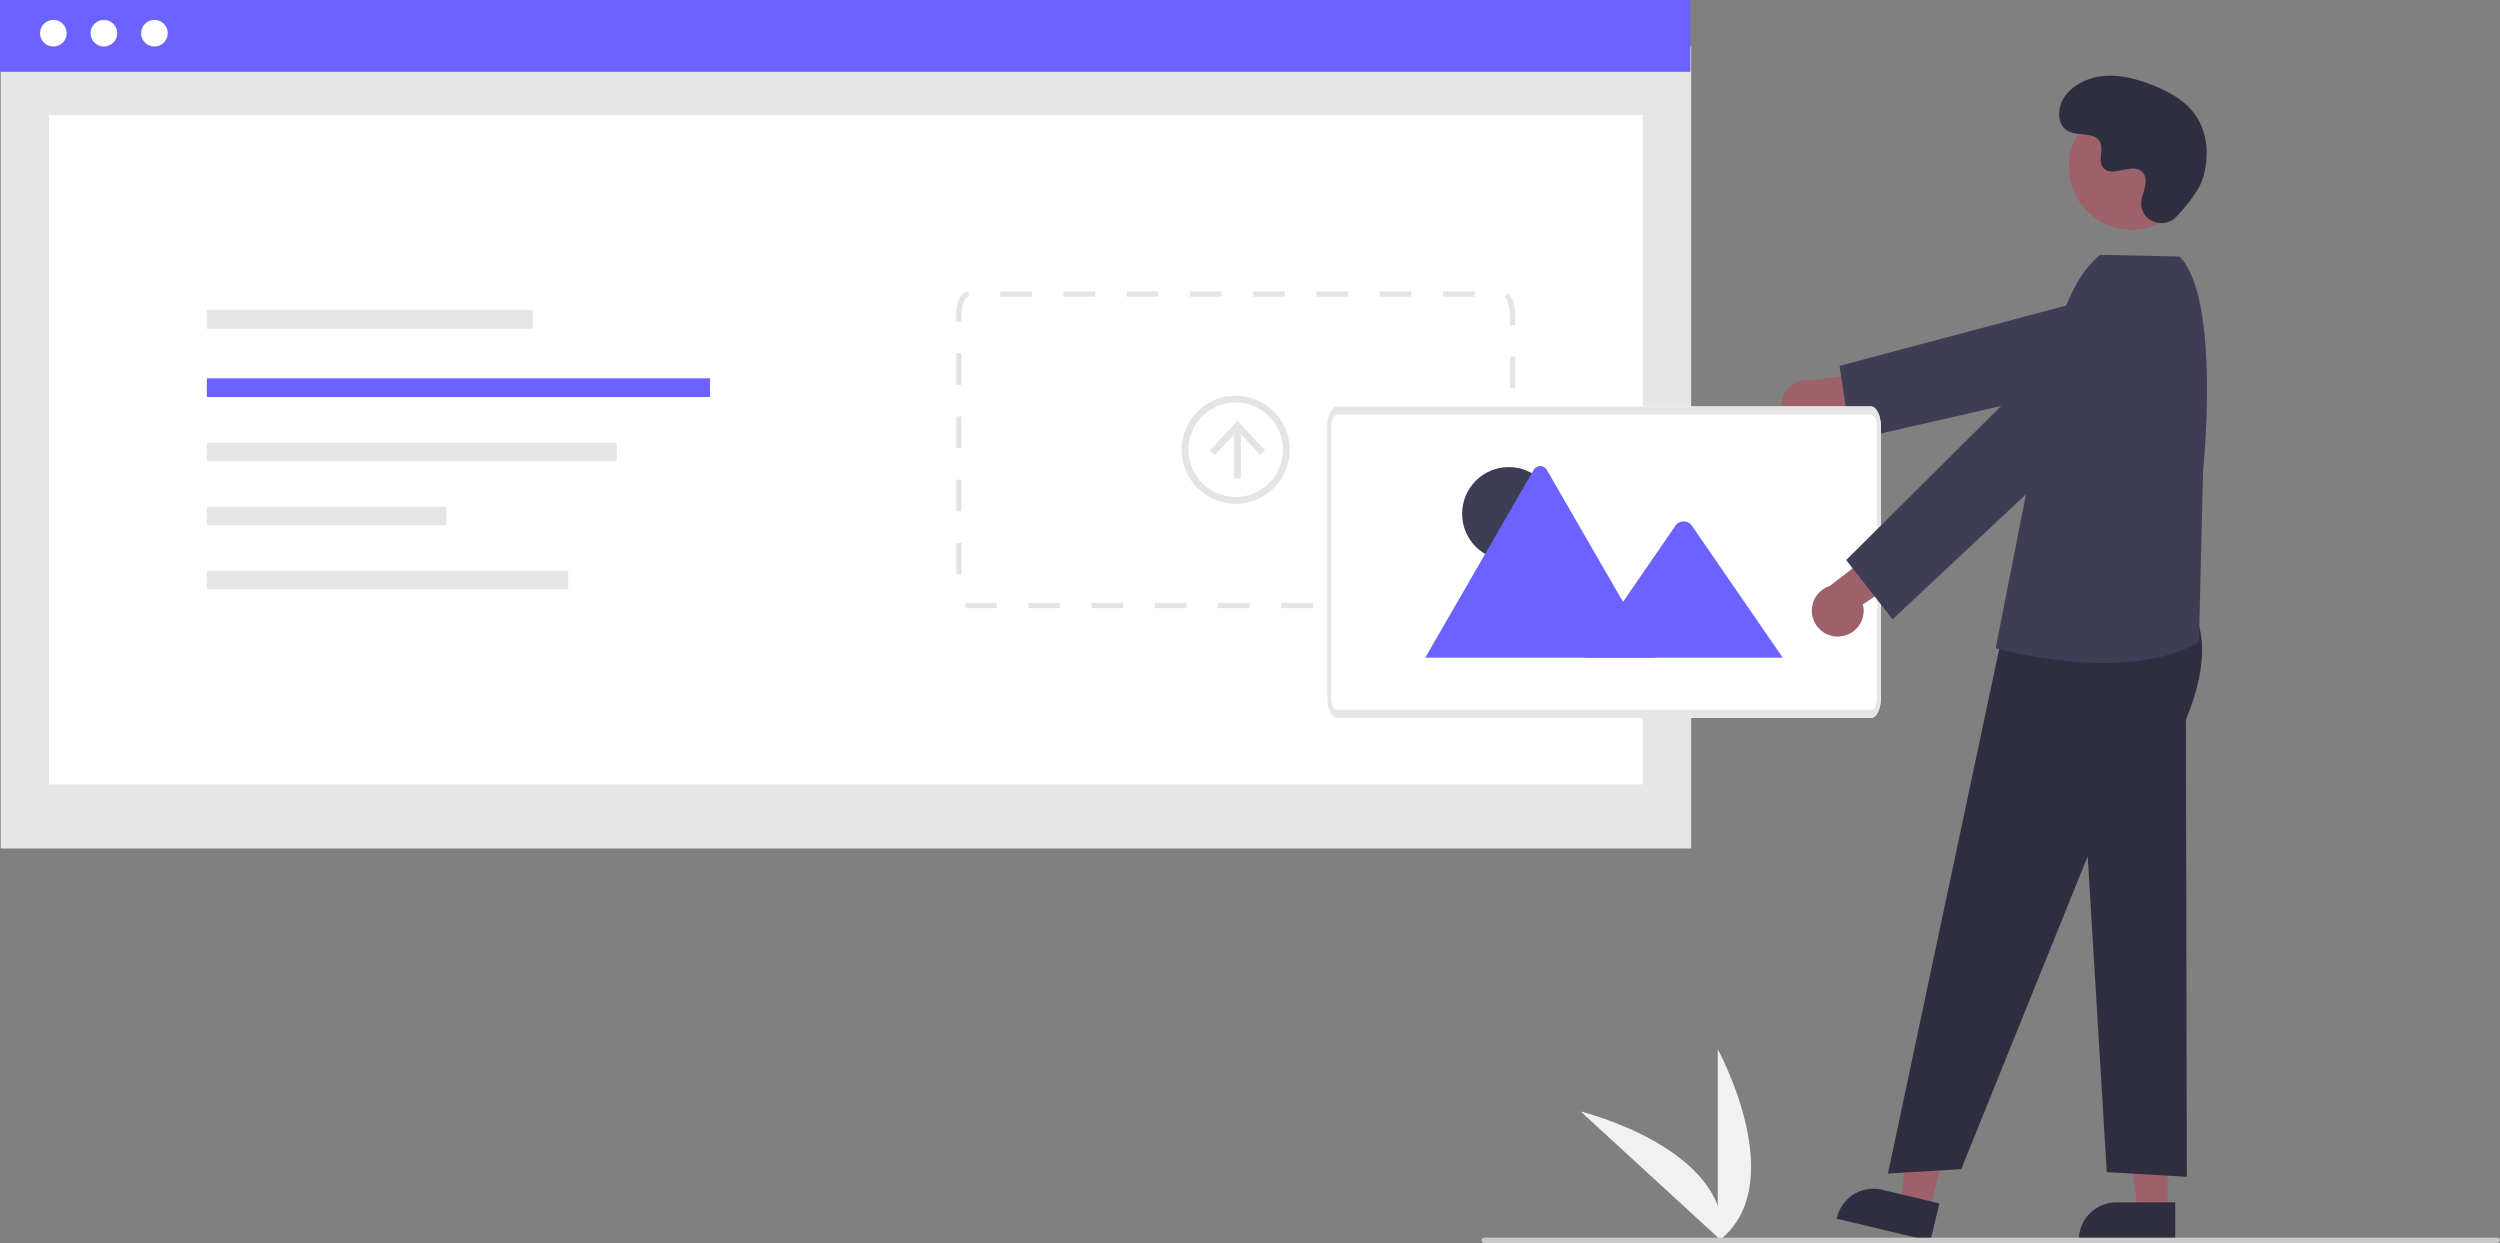 <svg xmlns="http://www.w3.org/2000/svg" data-name="Layer 1" width="940.221" height="467.484" viewBox="0 0 940.221 467.484" xmlns:xlink="http://www.w3.org/1999/xlink"><rect x="0" y="0" width="940.221" height="467.484" fill="#808080" stroke="none"/><path d="M775.918,683.211v-72.34S804.109,662.157,775.918,683.211Z" transform="translate(-129.89 -216.258)" fill="#f1f1f1"/><path d="M777.659,683.198,724.369,634.277S781.215,648.193,777.659,683.198Z" transform="translate(-129.89 -216.258)" fill="#f1f1f1"/><rect id="eeb7425a-d208-4c0d-b95e-02be1fa43e7d" data-name="Rectangle 62" x="0.271" y="17.43" width="635.757" height="301.678" fill="#e6e6e6"/><rect id="ac098a7d-41e7-4a0b-9ebb-e2b896279a43" data-name="Rectangle 75" x="18.451" y="43.299" width="599.398" height="251.699" fill="#fff"/><rect id="f3d044d2-f865-40f6-878a-97b0cdf0b076" data-name="Rectangle 80" width="635.757" height="27.009" fill="#6c63ff"/><circle id="a41597d3-4560-43a6-897a-86e327d3ab8c" data-name="Ellipse 90" cx="20.071" cy="12.493" r="5.006" fill="#fff"/><circle id="a8db4b27-72ff-467a-b7ca-497e0ce2cc93" data-name="Ellipse 91" cx="39.072" cy="12.493" r="5.006" fill="#fff"/><circle id="ba9869b1-9707-4207-be3c-61cfbe485fac" data-name="Ellipse 92" cx="58.074" cy="12.493" r="5.006" fill="#fff"/><path d="M683.118,444.972v-2h11.889l.077,1.999-.038.001Zm-11.889,0H659.339v-2h11.889Zm-23.778,0H635.561v-2h11.889Zm-23.778,0H611.783v-2h11.889Zm-23.778,0H588.005v-2h11.889Zm-23.778,0H564.226v-2h11.889Zm-23.778,0H540.448v-2h11.889Zm-23.778,0H516.67v-2h11.889Zm-23.778,0H494.214a3.077,3.077,0,0,1-1.808-.613l1.165-1.626a1.109,1.109,0,0,0,.646.239h10.565Zm194.944-11.38h-2V421.702h2ZM491.496,432.313h-2V420.424h2Zm208.23-22.5h-2V397.924h2Zm-208.23-1.278h-2V396.646h2Zm208.23-22.5h-2V374.146h2Zm-208.23-1.278h-2V372.868h2Zm208.23-22.5h-2V350.368h2Zm-208.23-1.278h-2V349.089h2Zm208.23-22.5h-2v-4.029c-.002-3.373-1.083-5.67-2.086-6.377l1.152-1.635c1.781,1.254,2.932,4.399,2.934,8.012Zm-208.23-1.278h-2v-2.75c0-4.866,2.012-8.566,4.681-8.608l.031,2c-1.132.018-2.712,2.54-2.712,6.608Zm192.922-9.358H672.529v-2h11.889Zm-23.778,0H648.751v-2h11.889Zm-23.778,0H624.972v-2h11.889Zm-23.778,0H601.194v-2h11.889Zm-23.778,0H577.416v-2H589.305Zm-23.778,0H553.638v-2H565.527Zm-23.778,0H529.859v-2h11.889Zm-23.778,0H506.081v-2h11.889Z" transform="translate(-129.89 -216.258)" fill="#e4e4e4"/><rect id="bf5c6f7d-d465-4263-a791-6917df506e29" data-name="Rectangle 81" x="77.789" y="116.623" width="122.56" height="7.036" fill="#e6e6e6"/><rect id="f8f2b1f1-beba-472f-8554-cd71efd3f80f" data-name="Rectangle 82" x="77.789" y="142.287" width="189.261" height="7.036" fill="#6c63ff"/><rect id="fb4599b7-18da-45bc-afb0-01dc7e2f7680" data-name="Rectangle 83" x="77.789" y="166.464" width="154.243" height="7.036" fill="#e6e6e6"/><rect id="fd7cd703-6235-43d3-ac2b-600a626f2c8b" data-name="Rectangle 84" x="77.789" y="190.552" width="90.045" height="7.036" fill="#e6e6e6"/><rect id="b510e3d8-1d90-415c-a9f7-f3077d64661d" data-name="Rectangle 85" x="77.789" y="214.638" width="135.901" height="7.036" fill="#e6e6e6"/><path d="M805.506,377.716a9.681,9.681,0,0,0,13.468-6.242l34.316-2.435-10.874-14.19-30.92,4.488a9.733,9.733,0,0,0-5.991,18.379Z" transform="translate(-129.89 -216.258)" fill="#9e616a"/><path d="M939.053,356.031l10.806-6.252a14.76,14.76,0,0,0,5.866-19.263l.371-.12a15.167,15.167,0,0,0-17.546-7.624L821.724,353.867l4.224,27.992Z" transform="translate(-129.89 -216.258)" fill="#3f3d56"/><path id="f8ab5adf-0050-4313-a3fc-6665da3c3657-218" data-name="Path 138" d="M833.55,486.259H632.757c-2.052-.005-3.716-3.407-3.718-7.608V376.738c0-4.2,1.666-7.601,3.718-7.608H833.55c2.052.005,3.716,3.407,3.718,7.608V478.651C837.266,482.85,835.6,486.254,833.55,486.259Z" transform="translate(-129.89 -216.258)" fill="#fff"/><g id="b9db5941-fd9d-4256-9412-6bd09c2c2e67" data-name="Group 38"><circle id="b0c1df6c-9d28-49f1-a1f9-a4de637a1a39" data-name="Ellipse 7" cx="567.443" cy="193.222" r="17.558" fill="#3f3d56"/><path id="f27b48c9-eb3a-4b88-89bc-f1c9b7ad6b59-219" data-name="Path 63" d="M752.393,463.587h-86.135a1.763,1.763,0,0,1-.322-.026l40.74-70.563a2.852,2.852,0,0,1,4.965,0l27.34,47.353,1.311,2.265Z" transform="translate(-129.89 -216.258)" fill="#6c63ff"/><path id="fc8cace5-23bc-4b5f-a7ba-908e5d1307f5-220" data-name="Path 65" d="M800.351,463.587H725.85L740.286,442.619l1.039-1.511,18.812-27.327a3.807,3.807,0,0,1,5.654-.337,3.399,3.399,0,0,1,.271.337Z" transform="translate(-129.89 -216.258)" fill="#6c63ff"/></g><path id="b543a181-e408-4cd3-9028-b57a4db0547e-221" data-name="Path 138" d="M833.55,486.259H632.757c-2.052-.005-3.716-3.407-3.718-7.608V376.738c0-4.2,1.666-7.601,3.718-7.608H833.55c2.052.005,3.716,3.407,3.718,7.608V478.651C837.266,482.85,835.6,486.254,833.55,486.259ZM632.757,372.173c-1.232,0-2.23,2.045-2.231,4.565V478.651c0,2.52.999,4.562,2.231,4.565H833.55c1.232,0,2.23-2.044,2.231-4.565V376.738c0-2.52-.999-4.562-2.231-4.565Z" transform="translate(-129.89 -216.258)" fill="#e6e6e6"/><circle cx="801.767" cy="62.692" r="23.724" fill="#9e616a"/><path d="M948.444,297.719c-4.426,4.714-12.645,2.184-13.222-4.257a7.78,7.78,0,0,1,.01-1.503c.298-2.853,1.946-5.443,1.551-8.455a4.434,4.434,0,0,0-.811-2.076c-3.527-4.723-11.806,2.112-15.134-2.163-2.041-2.621.358-6.749-1.208-9.679-2.067-3.867-8.19-1.959-12.029-4.077-4.272-2.356-4.016-8.911-1.204-12.897,3.429-4.862,9.442-7.456,15.38-7.83s11.835,1.231,17.379,3.392c6.299,2.455,12.545,5.847,16.421,11.386,4.714,6.735,5.167,15.791,2.81,23.666C956.953,288.017,952.059,293.869,948.444,297.719Z" transform="translate(-129.89 -216.258)" fill="#2f2e41"/><polygon points="815.218 455.858 803.985 455.858 798.641 412.531 815.22 412.532 815.218 455.858" fill="#9e616a"/><path d="M947.972,683.005l-36.219-.001v-.458A14.098,14.098,0,0,1,925.85,668.448h.001l22.122.001Z" transform="translate(-129.89 -216.258)" fill="#2f2e41"/><polygon points="725.742 455.491 714.815 452.884 719.67 409.5 735.796 413.347 725.742 455.491" fill="#9e616a"/><path d="M855.891,683.005l-35.231-8.404.106-.446a14.098,14.098,0,0,1,16.984-10.442l.001 0,21.518,5.133Z" transform="translate(-129.89 -216.258)" fill="#2f2e41"/><path d="M883.957,450.01,839.924,657.615l27.577-1.669L915.049,538.287l7.166,118.783,30.123,1.784-.368-172.046s12.566-27.05,1.669-41.817S883.957,450.01,883.957,450.01Z" transform="translate(-129.89 -216.258)" fill="#2f2e41"/><path d="M949.582,312.737l-26.683-.594-3.219,0c-12.81,10.436-18.191,33.66-19.991,50.084l-19.246,97.82s48.74,13.904,76.441-2.326l1.549-64.11S965.274,328.429,949.582,312.737Z" transform="translate(-129.89 -216.258)" fill="#3f3d56"/><path d="M821.814,455.623a9.681,9.681,0,0,0,8.661-12.056l28.687-18.989L842.717,417.566,817.997,436.673a9.733,9.733,0,0,0,3.817,18.95Z" transform="translate(-129.89 -216.258)" fill="#9e616a"/><path d="M942.867,354.327l6.337-10.756a14.76,14.76,0,0,0-4.36-19.658l0,0a14.76,14.76,0,0,0-18.763,1.699L824.215,426.883l17.438,22.3Z" transform="translate(-129.89 -216.258)" fill="#3f3d56"/><path d="M1069.11,683.742h-381a1,1,0,0,1,0-2h381a1,1,0,0,1,0,2Z" transform="translate(-129.89 -216.258)" fill="#cacaca"/><rect x="464.155" y="160.998" width="2.538" height="18.938" fill="#e4e4e4"/><polygon points="475.806 169.409 473.946 171.141 465.426 161.973 456.904 171.141 455.045 169.409 465.426 158.246 475.806 169.409" fill="#e4e4e4"/><path d="M594.61,405.714a20.307,20.307,0,1,1,20.307-20.307A20.33,20.33,0,0,1,594.61,405.714Zm0-38.076a17.769,17.769,0,1,0,17.769,17.769A17.789,17.789,0,0,0,594.61,367.638Z" transform="translate(-129.89 -216.258)" fill="#e4e4e4"/></svg>